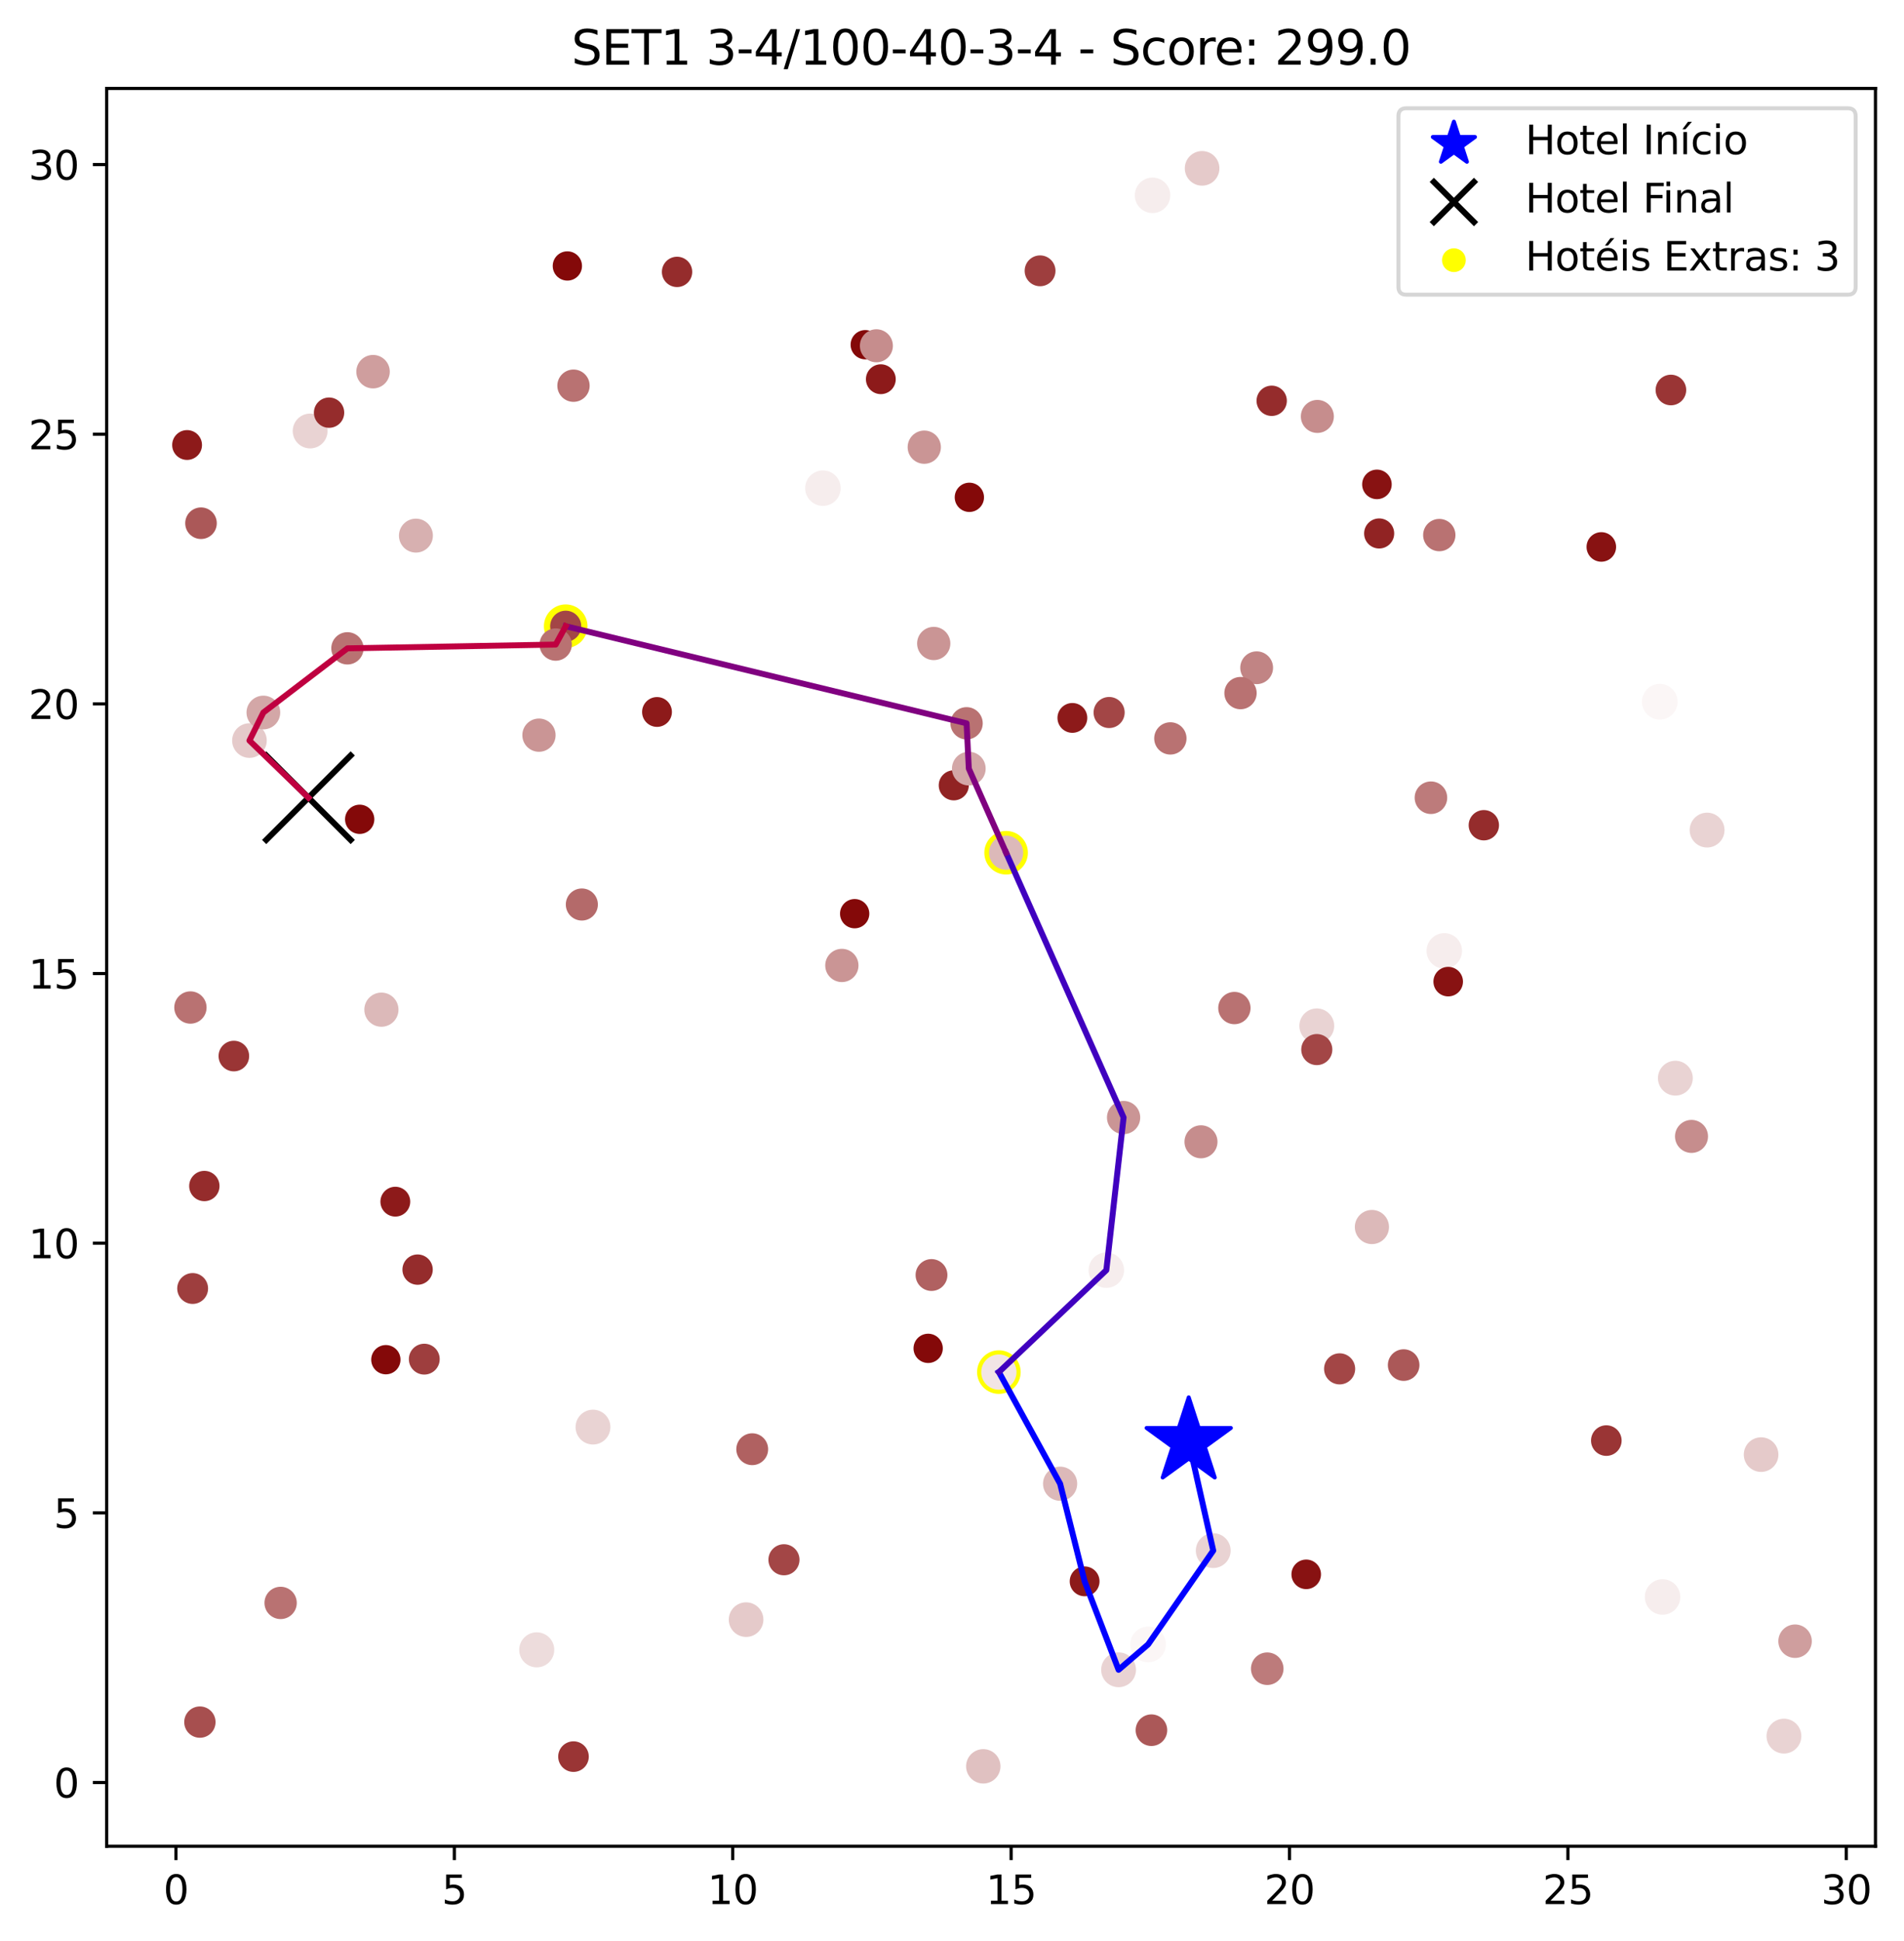 <?xml version="1.0" encoding="utf-8" standalone="no"?>
<!DOCTYPE svg PUBLIC "-//W3C//DTD SVG 1.1//EN"
  "http://www.w3.org/Graphics/SVG/1.1/DTD/svg11.dtd">
<svg xmlns:xlink="http://www.w3.org/1999/xlink" width="480.525pt" height="489.716pt" viewBox="0 0 480.525 489.716" xmlns="http://www.w3.org/2000/svg" version="1.1">
 <defs>
  <style type="text/css">*{stroke-linejoin: round; stroke-linecap: butt}</style>
 </defs>
 <g id="figure_1">
  <g id="patch_1">
   <path d="M 0 489.716 
L 480.525 489.716 
L 480.525 0 
L 0 0 
z
" style="fill: #ffffff"/>
  </g>
  <g id="axes_1">
   <g id="patch_2">
    <path d="M 26.925 465.838 
L 473.325 465.838 
L 473.325 22.318 
L 26.925 22.318 
z
" style="fill: #ffffff"/>
   </g>
   <g id="PathCollection_1">
    <defs>
     <path id="mcd4812acf1" d="M 0 -11.18 
L -2.51 -3.455 
L -10.633 -3.455 
L -4.061 1.32 
L -6.572 9.045 
L -0 4.271 
L 6.572 9.045 
L 4.061 1.32 
L 10.633 -3.455 
L 2.51 -3.455 
z
" style="stroke: #0000ff"/>
    </defs>
    <g clip-path="url(#p79fc3058fb)">
     <use xlink:href="#mcd4812acf1" x="300.009" y="363.759" style="fill: #0000ff; stroke: #0000ff"/>
    </g>
   </g>
   <g id="PathCollection_2">
    <defs>
     <path id="m769dcef0f9" d="M -11.18 11.18 
L 11.18 -11.18 
M -11.18 -11.18 
L 11.18 11.18 
" style="stroke: #000000; stroke-width: 1.5"/>
    </defs>
    <g clip-path="url(#p79fc3058fb)">
     <use xlink:href="#m769dcef0f9" x="77.849" y="201.281" style="stroke: #000000; stroke-width: 1.5"/>
    </g>
   </g>
   <g id="PathCollection_3">
    <defs>
     <path id="m294a683d51" d="M 0 5 
C 1.326 5 2.598 4.473 3.536 3.536 
C 4.473 2.598 5 1.326 5 0 
C 5 -1.326 4.473 -2.598 3.536 -3.536 
C 2.598 -4.473 1.326 -5 0 -5 
C -1.326 -5 -2.598 -4.473 -3.536 -3.536 
C -4.473 -2.598 -5 -1.326 -5 0 
C -5 1.326 -4.473 2.598 -3.536 3.536 
C -2.598 4.473 -1.326 5 0 5 
z
" style="stroke: #ffff00"/>
    </defs>
    <g clip-path="url(#p79fc3058fb)">
     <use xlink:href="#m294a683d51" x="252.092" y="346.205" style="fill: #ffff00; stroke: #ffff00"/>
    </g>
   </g>
   <g id="PathCollection_4">
    <g clip-path="url(#p79fc3058fb)">
     <use xlink:href="#m294a683d51" x="253.919" y="215.161" style="fill: #ffff00; stroke: #ffff00"/>
    </g>
   </g>
   <g id="PathCollection_5">
    <g clip-path="url(#p79fc3058fb)">
     <use xlink:href="#m294a683d51" x="142.769" y="158.009" style="fill: #ffff00; stroke: #ffff00"/>
    </g>
   </g>
   <g id="PathCollection_6">
    <defs>
     <path id="m086a148398" d="M 0 3.392 
C 0.9 3.392 1.763 3.035 2.399 2.399 
C 3.035 1.763 3.392 0.9 3.392 0 
C 3.392 -0.9 3.035 -1.763 2.399 -2.399 
C 1.763 -3.035 0.9 -3.392 0 -3.392 
C -0.9 -3.392 -1.763 -3.035 -2.399 -2.399 
C -3.035 -1.763 -3.392 -0.9 -3.392 0 
C -3.392 0.9 -3.035 1.763 -2.399 2.399 
C -1.763 3.035 -0.9 3.392 0 3.392 
z
" style="stroke: #9e3e3e"/>
    </defs>
    <g clip-path="url(#p79fc3058fb)">
     <use xlink:href="#m086a148398" x="262.491" y="68.333" style="fill: #9e3e3e; stroke: #9e3e3e"/>
    </g>
   </g>
   <g id="PathCollection_7">
    <defs>
     <path id="m03a53cb4fd" d="M 0 3.328 
C 0.883 3.328 1.729 2.978 2.353 2.353 
C 2.978 1.729 3.328 0.883 3.328 0 
C 3.328 -0.883 2.978 -1.729 2.353 -2.353 
C 1.729 -2.978 0.883 -3.328 0 -3.328 
C -0.883 -3.328 -1.729 -2.978 -2.353 -2.353 
C -2.978 -1.729 -3.328 -0.883 -3.328 0 
C -3.328 0.883 -2.978 1.729 -2.353 2.353 
C -1.729 2.978 -0.883 3.328 0 3.328 
z
" style="stroke: #952c2c"/>
    </defs>
    <g clip-path="url(#p79fc3058fb)">
     <use xlink:href="#m03a53cb4fd" x="170.872" y="68.605" style="fill: #952c2c; stroke: #952c2c"/>
    </g>
   </g>
   <g id="PathCollection_8">
    <defs>
     <path id="m13ab2656eb" d="M 0 3.895 
C 1.033 3.895 2.024 3.485 2.754 2.754 
C 3.485 2.024 3.895 1.033 3.895 0 
C 3.895 -1.033 3.485 -2.024 2.754 -2.754 
C 2.024 -3.485 1.033 -3.895 0 -3.895 
C -1.033 -3.895 -2.024 -3.485 -2.754 -2.754 
C -3.485 -2.024 -3.895 -1.033 -3.895 0 
C -3.895 1.033 -3.485 2.024 -2.754 2.754 
C -2.024 3.485 -1.033 3.895 0 3.895 
z
" style="stroke: #e9d3d3"/>
    </defs>
    <g clip-path="url(#p79fc3058fb)">
     <use xlink:href="#m13ab2656eb" x="282.304" y="421.32" style="fill: #e9d3d3; stroke: #e9d3d3"/>
    </g>
   </g>
   <g id="PathCollection_9">
    <defs>
     <path id="m6338973c9b" d="M 0 3.263 
C 0.865 3.263 1.695 2.919 2.307 2.307 
C 2.919 1.695 3.263 0.865 3.263 0 
C 3.263 -0.865 2.919 -1.695 2.307 -2.307 
C 1.695 -2.919 0.865 -3.263 0 -3.263 
C -0.865 -3.263 -1.695 -2.919 -2.307 -2.307 
C -2.919 -1.695 -3.263 -0.865 -3.263 0 
C -3.263 0.865 -2.919 1.695 -2.307 2.307 
C -1.695 2.919 -0.865 3.263 0 3.263 
z
" style="stroke: #8d1a1a"/>
    </defs>
    <g clip-path="url(#p79fc3058fb)">
     <use xlink:href="#m6338973c9b" x="165.814" y="179.645" style="fill: #8d1a1a; stroke: #8d1a1a"/>
    </g>
   </g>
   <g id="PathCollection_10">
    <defs>
     <path id="m61ded336f4" d="M 0 3.867 
C 1.026 3.867 2.009 3.46 2.735 2.735 
C 3.46 2.009 3.867 1.026 3.867 0 
C 3.867 -1.026 3.46 -2.009 2.735 -2.735 
C 2.009 -3.46 1.026 -3.867 0 -3.867 
C -1.026 -3.867 -2.009 -3.46 -2.735 -2.735 
C -3.46 -2.009 -3.867 -1.026 -3.867 0 
C -3.867 1.026 -3.46 2.009 -2.735 2.735 
C -2.009 3.46 -1.026 3.867 0 3.867 
z
" style="stroke: #e5caca"/>
    </defs>
    <g clip-path="url(#p79fc3058fb)">
     <use xlink:href="#m61ded336f4" x="303.382" y="42.478" style="fill: #e5caca; stroke: #e5caca"/>
    </g>
   </g>
   <g id="PathCollection_11">
    <g clip-path="url(#p79fc3058fb)">
     <use xlink:href="#m6338973c9b" x="99.77" y="303.204" style="fill: #8d1a1a; stroke: #8d1a1a"/>
    </g>
   </g>
   <g id="PathCollection_12">
    <defs>
     <path id="m92b1aa6eb4" d="M 0 3.95 
C 1.048 3.95 2.052 3.534 2.793 2.793 
C 3.534 2.052 3.95 1.048 3.95 0 
C 3.95 -1.048 3.534 -2.052 2.793 -2.793 
C 2.052 -3.534 1.048 -3.95 0 -3.95 
C -1.048 -3.95 -2.052 -3.534 -2.793 -2.793 
C -3.534 -2.052 -3.95 -1.048 -3.95 0 
C -3.95 1.048 -3.534 2.052 -2.793 2.793 
C -2.052 3.534 -1.048 3.95 0 3.95 
z
" style="stroke: #f2e5e5"/>
    </defs>
    <g clip-path="url(#p79fc3058fb)">
     <use xlink:href="#m92b1aa6eb4" x="252.092" y="346.205" style="fill: #f2e5e5; stroke: #f2e5e5"/>
    </g>
   </g>
   <g id="PathCollection_13">
    <g clip-path="url(#p79fc3058fb)">
     <use xlink:href="#m13ab2656eb" x="78.271" y="108.748" style="fill: #e9d3d3; stroke: #e9d3d3"/>
    </g>
   </g>
   <g id="PathCollection_14">
    <defs>
     <path id="m592d9e81b2" d="M 0 3.667 
C 0.973 3.667 1.905 3.281 2.593 2.593 
C 3.281 1.905 3.667 0.973 3.667 0 
C 3.667 -0.973 3.281 -1.905 2.593 -2.593 
C 1.905 -3.281 0.973 -3.667 0 -3.667 
C -0.973 -3.667 -1.905 -3.281 -2.593 -2.593 
C -3.281 -1.905 -3.667 -0.973 -3.667 0 
C -3.667 0.973 -3.281 1.905 -2.593 2.593 
C -1.905 3.281 -0.973 3.667 0 3.667 
z
" style="stroke: #c68d8d"/>
    </defs>
    <g clip-path="url(#p79fc3058fb)">
     <use xlink:href="#m592d9e81b2" x="303.101" y="288.099" style="fill: #c68d8d; stroke: #c68d8d"/>
    </g>
   </g>
   <g id="PathCollection_15">
    <defs>
     <path id="m36d93b5c4c" d="M 0 3.811 
C 1.011 3.811 1.98 3.41 2.695 2.695 
C 3.41 1.98 3.811 1.011 3.811 0 
C 3.811 -1.011 3.41 -1.98 2.695 -2.695 
C 1.98 -3.41 1.011 -3.811 0 -3.811 
C -1.011 -3.811 -1.98 -3.41 -2.695 -2.695 
C -3.41 -1.98 -3.811 -1.011 -3.811 0 
C -3.811 1.011 -3.41 1.98 -2.695 2.695 
C -1.98 3.41 -1.011 3.811 0 3.811 
z
" style="stroke: #dcb9b9"/>
    </defs>
    <g clip-path="url(#p79fc3058fb)">
     <use xlink:href="#m36d93b5c4c" x="253.919" y="215.161" style="fill: #dcb9b9; stroke: #dcb9b9"/>
    </g>
   </g>
   <g id="PathCollection_16">
    <defs>
     <path id="m00a147fdd2" d="M 0 3.361 
C 0.891 3.361 1.746 3.006 2.376 2.376 
C 3.006 1.746 3.361 0.891 3.361 0 
C 3.361 -0.891 3.006 -1.746 2.376 -2.376 
C 1.746 -3.006 0.891 -3.361 0 -3.361 
C -0.891 -3.361 -1.746 -3.006 -2.376 -2.376 
C -3.006 -1.746 -3.361 -0.891 -3.361 0 
C -3.361 0.891 -3.006 1.746 -2.376 2.376 
C -1.746 3.006 -0.891 3.361 0 3.361 
z
" style="stroke: #9a3535"/>
    </defs>
    <g clip-path="url(#p79fc3058fb)">
     <use xlink:href="#m00a147fdd2" x="144.736" y="443.229" style="fill: #9a3535; stroke: #9a3535"/>
    </g>
   </g>
   <g id="PathCollection_17">
    <defs>
     <path id="m34cc355247" d="M 0 3.696 
C 0.98 3.696 1.921 3.307 2.614 2.614 
C 3.307 1.921 3.696 0.98 3.696 0 
C 3.696 -0.98 3.307 -1.921 2.614 -2.614 
C 1.921 -3.307 0.98 -3.696 0 -3.696 
C -0.98 -3.696 -1.921 -3.307 -2.614 -2.614 
C -3.307 -1.921 -3.696 -0.98 -3.696 0 
C -3.696 0.98 -3.307 1.921 -2.614 2.614 
C -1.921 3.307 -0.98 3.696 0 3.696 
z
" style="stroke: #ca9595"/>
    </defs>
    <g clip-path="url(#p79fc3058fb)">
     <use xlink:href="#m34cc355247" x="233.263" y="112.831" style="fill: #ca9595; stroke: #ca9595"/>
    </g>
   </g>
   <g id="PathCollection_18">
    <defs>
     <path id="m24bd1caa69" d="M 0 3.977 
C 1.055 3.977 2.067 3.558 2.812 2.812 
C 3.558 2.067 3.977 1.055 3.977 0 
C 3.977 -1.055 3.558 -2.067 2.812 -2.812 
C 2.067 -3.558 1.055 -3.977 0 -3.977 
C -1.055 -3.977 -2.067 -3.558 -2.812 -2.812 
C -3.558 -2.067 -3.977 -1.055 -3.977 0 
C -3.977 1.055 -3.558 2.067 -2.812 2.812 
C -2.067 3.558 -1.055 3.977 0 3.977 
z
" style="stroke: #f6eded"/>
    </defs>
    <g clip-path="url(#p79fc3058fb)">
     <use xlink:href="#m24bd1caa69" x="290.875" y="49.282" style="fill: #f6eded; stroke: #f6eded"/>
    </g>
   </g>
   <g id="PathCollection_19">
    <g clip-path="url(#p79fc3058fb)">
     <use xlink:href="#m24bd1caa69" x="279.212" y="320.486" style="fill: #f6eded; stroke: #f6eded"/>
    </g>
   </g>
   <g id="PathCollection_20">
    <defs>
     <path id="mbc33dd14c0" d="M 0 3.196 
C 0.848 3.196 1.661 2.859 2.26 2.26 
C 2.859 1.661 3.196 0.848 3.196 0 
C 3.196 -0.848 2.859 -1.661 2.26 -2.26 
C 1.661 -2.859 0.848 -3.196 0 -3.196 
C -0.848 -3.196 -1.661 -2.859 -2.26 -2.26 
C -2.859 -1.661 -3.196 -0.848 -3.196 0 
C -3.196 0.848 -2.859 1.661 -2.26 2.26 
C -1.661 2.859 -0.848 3.196 0 3.196 
z
" style="stroke: #840909"/>
    </defs>
    <g clip-path="url(#p79fc3058fb)">
     <use xlink:href="#mbc33dd14c0" x="218.368" y="86.976" style="fill: #840909; stroke: #840909"/>
    </g>
   </g>
   <g id="PathCollection_21">
    <g clip-path="url(#p79fc3058fb)">
     <use xlink:href="#m00a147fdd2" x="405.398" y="363.487" style="fill: #9a3535; stroke: #9a3535"/>
    </g>
   </g>
   <g id="PathCollection_22">
    <g clip-path="url(#p79fc3058fb)">
     <use xlink:href="#m24bd1caa69" x="207.688" y="123.173" style="fill: #f6eded; stroke: #f6eded"/>
    </g>
   </g>
   <g id="PathCollection_23">
    <g clip-path="url(#p79fc3058fb)">
     <use xlink:href="#m61ded336f4" x="188.297" y="408.665" style="fill: #e5caca; stroke: #e5caca"/>
    </g>
   </g>
   <g id="PathCollection_24">
    <defs>
     <path id="mf62535b98a" d="M 0 3.725 
C 0.988 3.725 1.936 3.333 2.634 2.634 
C 3.333 1.936 3.725 0.988 3.725 0 
C 3.725 -0.988 3.333 -1.936 2.634 -2.634 
C 1.936 -3.333 0.988 -3.725 0 -3.725 
C -0.988 -3.725 -1.936 -3.333 -2.634 -2.634 
C -3.333 -1.936 -3.725 -0.988 -3.725 0 
C -3.725 0.988 -3.333 1.936 -2.634 2.634 
C -1.936 3.333 -0.988 3.725 0 3.725 
z
" style="stroke: #cf9e9e"/>
    </defs>
    <g clip-path="url(#p79fc3058fb)">
     <use xlink:href="#mf62535b98a" x="94.149" y="93.78" style="fill: #cf9e9e; stroke: #cf9e9e"/>
    </g>
   </g>
   <g id="PathCollection_25">
    <defs>
     <path id="m3ddada4112" d="M 0 3.578 
C 0.949 3.578 1.859 3.201 2.53 2.53 
C 3.201 1.859 3.578 0.949 3.578 0 
C 3.578 -0.949 3.201 -1.859 2.53 -2.53 
C 1.859 -3.201 0.949 -3.578 0 -3.578 
C -0.949 -3.578 -1.859 -3.201 -2.53 -2.53 
C -3.201 -1.859 -3.578 -0.949 -3.578 0 
C -3.578 0.949 -3.201 1.859 -2.53 2.53 
C -1.859 3.201 -0.949 3.578 0 3.578 
z
" style="stroke: #b97272"/>
    </defs>
    <g clip-path="url(#p79fc3058fb)">
     <use xlink:href="#m3ddada4112" x="295.372" y="186.313" style="fill: #b97272; stroke: #b97272"/>
    </g>
   </g>
   <g id="PathCollection_26">
    <g clip-path="url(#p79fc3058fb)">
     <use xlink:href="#mbc33dd14c0" x="97.381" y="343.075" style="fill: #840909; stroke: #840909"/>
    </g>
   </g>
   <g id="PathCollection_27">
    <g clip-path="url(#p79fc3058fb)">
     <use xlink:href="#m3ddada4112" x="243.942" y="182.503" style="fill: #b97272; stroke: #b97272"/>
    </g>
   </g>
   <g id="PathCollection_28">
    <g clip-path="url(#p79fc3058fb)">
     <use xlink:href="#m36d93b5c4c" x="267.549" y="374.373" style="fill: #dcb9b9; stroke: #dcb9b9"/>
    </g>
   </g>
   <g id="PathCollection_29">
    <g clip-path="url(#p79fc3058fb)">
     <use xlink:href="#m61ded336f4" x="62.954" y="186.857" style="fill: #e5caca; stroke: #e5caca"/>
    </g>
   </g>
   <g id="PathCollection_30">
    <g clip-path="url(#p79fc3058fb)">
     <use xlink:href="#m592d9e81b2" x="332.469" y="105.074" style="fill: #c68d8d; stroke: #c68d8d"/>
    </g>
   </g>
   <g id="PathCollection_31">
    <defs>
     <path id="mdf3d89221c" d="M 0 3.424 
C 0.908 3.424 1.779 3.063 2.421 2.421 
C 3.063 1.779 3.424 0.908 3.424 0 
C 3.424 -0.908 3.063 -1.779 2.421 -2.421 
C 1.779 -3.063 0.908 -3.424 0 -3.424 
C -0.908 -3.424 -1.779 -3.063 -2.421 -2.421 
C -3.063 -1.779 -3.424 -0.908 -3.424 0 
C -3.424 0.908 -3.063 1.779 -2.421 2.421 
C -1.779 3.063 -0.908 3.424 0 3.424 
z
" style="stroke: #a34646"/>
    </defs>
    <g clip-path="url(#p79fc3058fb)">
     <use xlink:href="#mdf3d89221c" x="279.915" y="179.781" style="fill: #a34646; stroke: #a34646"/>
    </g>
   </g>
   <g id="PathCollection_32">
    <g clip-path="url(#p79fc3058fb)">
     <use xlink:href="#m13ab2656eb" x="430.832" y="209.446" style="fill: #e9d3d3; stroke: #e9d3d3"/>
    </g>
   </g>
   <g id="PathCollection_33">
    <defs>
     <path id="mea11b1d6bc" d="M 0 3.638 
C 0.965 3.638 1.89 3.254 2.572 2.572 
C 3.254 1.89 3.638 0.965 3.638 0 
C 3.638 -0.965 3.254 -1.89 2.572 -2.572 
C 1.89 -3.254 0.965 -3.638 0 -3.638 
C -0.965 -3.638 -1.89 -3.254 -2.572 -2.572 
C -3.254 -1.89 -3.638 -0.965 -3.638 0 
C -3.638 0.965 -3.254 1.89 -2.572 2.572 
C -1.89 3.254 -0.965 3.638 0 3.638 
z
" style="stroke: #c18484"/>
    </defs>
    <g clip-path="url(#p79fc3058fb)">
     <use xlink:href="#mea11b1d6bc" x="317.152" y="168.487" style="fill: #c18484; stroke: #c18484"/>
    </g>
   </g>
   <g id="PathCollection_34">
    <g clip-path="url(#p79fc3058fb)">
     <use xlink:href="#m13ab2656eb" x="332.328" y="258.843" style="fill: #e9d3d3; stroke: #e9d3d3"/>
    </g>
   </g>
   <g id="PathCollection_35">
    <g clip-path="url(#p79fc3058fb)">
     <use xlink:href="#mdf3d89221c" x="338.09" y="345.388" style="fill: #a34646; stroke: #a34646"/>
    </g>
   </g>
   <g id="PathCollection_36">
    <g clip-path="url(#p79fc3058fb)">
     <use xlink:href="#m03a53cb4fd" x="83.048" y="104.122" style="fill: #952c2c; stroke: #952c2c"/>
    </g>
   </g>
   <g id="PathCollection_37">
    <g clip-path="url(#p79fc3058fb)">
     <use xlink:href="#m6338973c9b" x="270.641" y="181.142" style="fill: #8d1a1a; stroke: #8d1a1a"/>
    </g>
   </g>
   <g id="PathCollection_38">
    <defs>
     <path id="m07d8162416" d="M 0 3.455 
C 0.916 3.455 1.795 3.091 2.443 2.443 
C 3.091 1.795 3.455 0.916 3.455 0 
C 3.455 -0.916 3.091 -1.795 2.443 -2.443 
C 1.795 -3.091 0.916 -3.455 0 -3.455 
C -0.916 -3.455 -1.795 -3.091 -2.443 -2.443 
C -3.091 -1.795 -3.455 -0.916 -3.455 0 
C -3.455 0.916 -3.091 1.795 -2.443 2.443 
C -1.795 3.091 -0.916 3.455 0 3.455 
z
" style="stroke: #a74f4f"/>
    </defs>
    <g clip-path="url(#p79fc3058fb)">
     <use xlink:href="#m07d8162416" x="50.448" y="434.52" style="fill: #a74f4f; stroke: #a74f4f"/>
    </g>
   </g>
   <g id="PathCollection_39">
    <defs>
     <path id="m561f18c020" d="M 0 3.517 
C 0.933 3.517 1.827 3.147 2.487 2.487 
C 3.147 1.827 3.517 0.933 3.517 0 
C 3.517 -0.933 3.147 -1.827 2.487 -2.487 
C 1.827 -3.147 0.933 -3.517 0 -3.517 
C -0.933 -3.517 -1.827 -3.147 -2.487 -2.487 
C -3.147 -1.827 -3.517 -0.933 -3.517 0 
C -3.517 0.933 -3.147 1.827 -2.487 2.487 
C -1.827 3.147 -0.933 3.517 0 3.517 
z
" style="stroke: #b06161"/>
    </defs>
    <g clip-path="url(#p79fc3058fb)">
     <use xlink:href="#m561f18c020" x="235.089" y="321.711" style="fill: #b06161; stroke: #b06161"/>
    </g>
   </g>
   <g id="PathCollection_40">
    <g clip-path="url(#p79fc3058fb)">
     <use xlink:href="#m086a148398" x="48.621" y="325.113" style="fill: #9e3e3e; stroke: #9e3e3e"/>
    </g>
   </g>
   <g id="PathCollection_41">
    <defs>
     <path id="m9deb320a22" d="M 0 3.486 
C 0.925 3.486 1.811 3.119 2.465 2.465 
C 3.119 1.811 3.486 0.925 3.486 0 
C 3.486 -0.925 3.119 -1.811 2.465 -2.465 
C 1.811 -3.119 0.925 -3.486 0 -3.486 
C -0.925 -3.486 -1.811 -3.119 -2.465 -2.465 
C -3.119 -1.811 -3.486 -0.925 -3.486 0 
C -3.486 0.925 -3.119 1.811 -2.465 2.465 
C -1.811 3.119 -0.925 3.486 0 3.486 
z
" style="stroke: #ab5858"/>
    </defs>
    <g clip-path="url(#p79fc3058fb)">
     <use xlink:href="#m9deb320a22" x="50.729" y="132.018" style="fill: #ab5858; stroke: #ab5858"/>
    </g>
   </g>
   <g id="PathCollection_42">
    <g clip-path="url(#p79fc3058fb)">
     <use xlink:href="#m3ddada4112" x="363.243" y="135.011" style="fill: #b97272; stroke: #b97272"/>
    </g>
   </g>
   <g id="PathCollection_43">
    <g clip-path="url(#p79fc3058fb)">
     <use xlink:href="#m3ddada4112" x="313.077" y="174.882" style="fill: #b97272; stroke: #b97272"/>
    </g>
   </g>
   <g id="PathCollection_44">
    <g clip-path="url(#p79fc3058fb)">
     <use xlink:href="#mdf3d89221c" x="142.769" y="158.009" style="fill: #a34646; stroke: #a34646"/>
    </g>
   </g>
   <g id="PathCollection_45">
    <g clip-path="url(#p79fc3058fb)">
     <use xlink:href="#m13ab2656eb" x="450.224" y="438.058" style="fill: #e9d3d3; stroke: #e9d3d3"/>
    </g>
   </g>
   <g id="PathCollection_46">
    <defs>
     <path id="m5706c08650" d="M 0 3.608 
C 0.957 3.608 1.875 3.228 2.551 2.551 
C 3.228 1.875 3.608 0.957 3.608 0 
C 3.608 -0.957 3.228 -1.875 2.551 -2.551 
C 1.875 -3.228 0.957 -3.608 0 -3.608 
C -0.957 -3.608 -1.875 -3.228 -2.551 -2.551 
C -3.228 -1.875 -3.608 -0.957 -3.608 0 
C -3.608 0.957 -3.228 1.875 -2.551 2.551 
C -1.875 3.228 -0.957 3.608 0 3.608 
z
" style="stroke: #bd7b7b"/>
    </defs>
    <g clip-path="url(#p79fc3058fb)">
     <use xlink:href="#m5706c08650" x="319.822" y="421.048" style="fill: #bd7b7b; stroke: #bd7b7b"/>
    </g>
   </g>
   <g id="PathCollection_47">
    <g clip-path="url(#p79fc3058fb)">
     <use xlink:href="#m24bd1caa69" x="364.507" y="239.928" style="fill: #f6eded; stroke: #f6eded"/>
    </g>
   </g>
   <g id="PathCollection_48">
    <g clip-path="url(#p79fc3058fb)">
     <use xlink:href="#mbc33dd14c0" x="234.246" y="340.217" style="fill: #840909; stroke: #840909"/>
    </g>
   </g>
   <g id="PathCollection_49">
    <g clip-path="url(#p79fc3058fb)">
     <use xlink:href="#m03a53cb4fd" x="51.572" y="299.258" style="fill: #952c2c; stroke: #952c2c"/>
    </g>
   </g>
   <g id="PathCollection_50">
    <defs>
     <path id="mf6d03d872b" d="M 0 3.783 
C 1.003 3.783 1.966 3.384 2.675 2.675 
C 3.384 1.966 3.783 1.003 3.783 0 
C 3.783 -1.003 3.384 -1.966 2.675 -2.675 
C 1.966 -3.384 1.003 -3.783 0 -3.783 
C -1.003 -3.783 -1.966 -3.384 -2.675 -2.675 
C -3.384 -1.966 -3.783 -1.003 -3.783 0 
C -3.783 1.003 -3.384 1.966 -2.675 2.675 
C -1.966 3.384 -1.003 3.783 0 3.783 
z
" style="stroke: #d7b0b0"/>
    </defs>
    <g clip-path="url(#p79fc3058fb)">
     <use xlink:href="#mf6d03d872b" x="104.969" y="135.147" style="fill: #d7b0b0; stroke: #d7b0b0"/>
    </g>
   </g>
   <g id="PathCollection_51">
    <g clip-path="url(#p79fc3058fb)">
     <use xlink:href="#m03a53cb4fd" x="320.946" y="101.128" style="fill: #952c2c; stroke: #952c2c"/>
    </g>
   </g>
   <g id="PathCollection_52">
    <g clip-path="url(#p79fc3058fb)">
     <use xlink:href="#m6338973c9b" x="273.732" y="399.003" style="fill: #8d1a1a; stroke: #8d1a1a"/>
    </g>
   </g>
   <g id="PathCollection_53">
    <g clip-path="url(#p79fc3058fb)">
     <use xlink:href="#m3ddada4112" x="144.736" y="97.318" style="fill: #b97272; stroke: #b97272"/>
    </g>
   </g>
   <g id="PathCollection_54">
    <g clip-path="url(#p79fc3058fb)">
     <use xlink:href="#m00a147fdd2" x="59.019" y="266.463" style="fill: #9a3535; stroke: #9a3535"/>
    </g>
   </g>
   <g id="PathCollection_55">
    <defs>
     <path id="m995d81808a" d="M 0 4.004 
C 1.062 4.004 2.081 3.582 2.831 2.831 
C 3.582 2.081 4.004 1.062 4.004 0 
C 4.004 -1.062 3.582 -2.081 2.831 -2.831 
C 2.081 -3.582 1.062 -4.004 0 -4.004 
C -1.062 -4.004 -2.081 -3.582 -2.831 -2.831 
C -3.582 -2.081 -4.004 -1.062 -4.004 0 
C -4.004 1.062 -3.582 2.081 -2.831 2.831 
C -2.081 3.582 -1.062 4.004 0 4.004 
z
" style="stroke: #fbf6f6"/>
    </defs>
    <g clip-path="url(#p79fc3058fb)">
     <use xlink:href="#m995d81808a" x="289.751" y="414.924" style="fill: #fbf6f6; stroke: #fbf6f6"/>
    </g>
   </g>
   <g id="PathCollection_56">
    <g clip-path="url(#p79fc3058fb)">
     <use xlink:href="#m03a53cb4fd" x="374.484" y="208.221" style="fill: #952c2c; stroke: #952c2c"/>
    </g>
   </g>
   <g id="PathCollection_57">
    <g clip-path="url(#p79fc3058fb)">
     <use xlink:href="#m34cc355247" x="212.466" y="243.602" style="fill: #ca9595; stroke: #ca9595"/>
    </g>
   </g>
   <g id="PathCollection_58">
    <defs>
     <path id="maa584a5a3b" d="M 0 3.23 
C 0.857 3.23 1.678 2.889 2.284 2.284 
C 2.889 1.678 3.23 0.857 3.23 0 
C 3.23 -0.857 2.889 -1.678 2.284 -2.284 
C 1.678 -2.889 0.857 -3.23 0 -3.23 
C -0.857 -3.23 -1.678 -2.889 -2.284 -2.284 
C -2.889 -1.678 -3.23 -0.857 -3.23 0 
C -3.23 0.857 -2.889 1.678 -2.284 2.284 
C -1.678 2.889 -0.857 3.23 0 3.23 
z
" style="stroke: #881212"/>
    </defs>
    <g clip-path="url(#p79fc3058fb)">
     <use xlink:href="#maa584a5a3b" x="365.491" y="247.684" style="fill: #881212; stroke: #881212"/>
    </g>
   </g>
   <g id="PathCollection_59">
    <g clip-path="url(#p79fc3058fb)">
     <use xlink:href="#m61ded336f4" x="444.462" y="367.025" style="fill: #e5caca; stroke: #e5caca"/>
    </g>
   </g>
   <g id="PathCollection_60">
    <g clip-path="url(#p79fc3058fb)">
     <use xlink:href="#m34cc355247" x="136.024" y="185.496" style="fill: #ca9595; stroke: #ca9595"/>
    </g>
   </g>
   <g id="PathCollection_61">
    <g clip-path="url(#p79fc3058fb)">
     <use xlink:href="#m00a147fdd2" x="421.698" y="98.406" style="fill: #9a3535; stroke: #9a3535"/>
    </g>
   </g>
   <g id="PathCollection_62">
    <g clip-path="url(#p79fc3058fb)">
     <use xlink:href="#m36d93b5c4c" x="346.24" y="309.6" style="fill: #dcb9b9; stroke: #dcb9b9"/>
    </g>
   </g>
   <g id="PathCollection_63">
    <g clip-path="url(#p79fc3058fb)">
     <use xlink:href="#mf62535b98a" x="453.034" y="414.108" style="fill: #cf9e9e; stroke: #cf9e9e"/>
    </g>
   </g>
   <g id="PathCollection_64">
    <g clip-path="url(#p79fc3058fb)">
     <use xlink:href="#m5706c08650" x="361.135" y="201.281" style="fill: #bd7b7b; stroke: #bd7b7b"/>
    </g>
   </g>
   <g id="PathCollection_65">
    <g clip-path="url(#p79fc3058fb)">
     <use xlink:href="#m086a148398" x="107.077" y="342.939" style="fill: #9e3e3e; stroke: #9e3e3e"/>
    </g>
   </g>
   <g id="PathCollection_66">
    <defs>
     <path id="m2513128a89" d="M 0 3.296 
C 0.874 3.296 1.712 2.949 2.33 2.33 
C 2.949 1.712 3.296 0.874 3.296 0 
C 3.296 -0.874 2.949 -1.712 2.33 -2.33 
C 1.712 -2.949 0.874 -3.296 0 -3.296 
C -0.874 -3.296 -1.712 -2.949 -2.33 -2.33 
C -2.949 -1.712 -3.296 -0.874 -3.296 0 
C -3.296 0.874 -2.949 1.712 -2.33 2.33 
C -1.712 2.949 -0.874 3.296 0 3.296 
z
" style="stroke: #912323"/>
    </defs>
    <g clip-path="url(#p79fc3058fb)">
     <use xlink:href="#m2513128a89" x="348.067" y="134.603" style="fill: #912323; stroke: #912323"/>
    </g>
   </g>
   <g id="PathCollection_67">
    <g clip-path="url(#p79fc3058fb)">
     <use xlink:href="#m3ddada4112" x="140.239" y="162.635" style="fill: #b97272; stroke: #b97272"/>
    </g>
   </g>
   <g id="PathCollection_68">
    <defs>
     <path id="m5238e335cf" d="M 0 3.923 
C 1.04 3.923 2.038 3.509 2.774 2.774 
C 3.509 2.038 3.923 1.04 3.923 0 
C 3.923 -1.04 3.509 -2.038 2.774 -2.774 
C 2.038 -3.509 1.04 -3.923 0 -3.923 
C -1.04 -3.923 -2.038 -3.509 -2.774 -2.774 
C -3.509 -2.038 -3.923 -1.04 -3.923 0 
C -3.923 1.04 -3.509 2.038 -2.774 2.774 
C -2.038 3.509 -1.04 3.923 0 3.923 
z
" style="stroke: #eddcdc"/>
    </defs>
    <g clip-path="url(#p79fc3058fb)">
     <use xlink:href="#m5238e335cf" x="135.462" y="416.285" style="fill: #eddcdc; stroke: #eddcdc"/>
    </g>
   </g>
   <g id="PathCollection_69">
    <g clip-path="url(#p79fc3058fb)">
     <use xlink:href="#m24bd1caa69" x="419.591" y="402.95" style="fill: #f6eded; stroke: #f6eded"/>
    </g>
   </g>
   <g id="PathCollection_70">
    <g clip-path="url(#p79fc3058fb)">
     <use xlink:href="#mbc33dd14c0" x="143.19" y="67.108" style="fill: #840909; stroke: #840909"/>
    </g>
   </g>
   <g id="PathCollection_71">
    <g clip-path="url(#p79fc3058fb)">
     <use xlink:href="#maa584a5a3b" x="329.659" y="397.234" style="fill: #881212; stroke: #881212"/>
    </g>
   </g>
   <g id="PathCollection_72">
    <g clip-path="url(#p79fc3058fb)">
     <use xlink:href="#m34cc355247" x="283.568" y="281.976" style="fill: #ca9595; stroke: #ca9595"/>
    </g>
   </g>
   <g id="PathCollection_73">
    <g clip-path="url(#p79fc3058fb)">
     <use xlink:href="#m6338973c9b" x="47.216" y="112.286" style="fill: #8d1a1a; stroke: #8d1a1a"/>
    </g>
   </g>
   <g id="PathCollection_74">
    <g clip-path="url(#p79fc3058fb)">
     <use xlink:href="#m2513128a89" x="240.71" y="198.152" style="fill: #912323; stroke: #912323"/>
    </g>
   </g>
   <g id="PathCollection_75">
    <g clip-path="url(#p79fc3058fb)">
     <use xlink:href="#m3ddada4112" x="70.823" y="404.446" style="fill: #b97272; stroke: #b97272"/>
    </g>
   </g>
   <g id="PathCollection_76">
    <g clip-path="url(#p79fc3058fb)">
     <use xlink:href="#mbc33dd14c0" x="244.645" y="125.486" style="fill: #840909; stroke: #840909"/>
    </g>
   </g>
   <g id="PathCollection_77">
    <g clip-path="url(#p79fc3058fb)">
     <use xlink:href="#m592d9e81b2" x="426.898" y="286.739" style="fill: #c68d8d; stroke: #c68d8d"/>
    </g>
   </g>
   <g id="PathCollection_78">
    <g clip-path="url(#p79fc3058fb)">
     <use xlink:href="#m9deb320a22" x="354.249" y="344.436" style="fill: #ab5858; stroke: #ab5858"/>
    </g>
   </g>
   <g id="PathCollection_79">
    <g clip-path="url(#p79fc3058fb)">
     <use xlink:href="#m3ddada4112" x="87.685" y="163.588" style="fill: #b97272; stroke: #b97272"/>
    </g>
   </g>
   <g id="PathCollection_80">
    <g clip-path="url(#p79fc3058fb)">
     <use xlink:href="#m6338973c9b" x="222.302" y="95.685" style="fill: #8d1a1a; stroke: #8d1a1a"/>
    </g>
   </g>
   <g id="PathCollection_81">
    <g clip-path="url(#p79fc3058fb)">
     <use xlink:href="#m36d93b5c4c" x="96.257" y="254.76" style="fill: #dcb9b9; stroke: #dcb9b9"/>
    </g>
   </g>
   <g id="PathCollection_82">
    <g clip-path="url(#p79fc3058fb)">
     <use xlink:href="#m13ab2656eb" x="422.823" y="272.042" style="fill: #e9d3d3; stroke: #e9d3d3"/>
    </g>
   </g>
   <g id="PathCollection_83">
    <defs>
     <path id="m8c22d3cd0b" d="M 0 3.754 
C 0.996 3.754 1.951 3.359 2.655 2.655 
C 3.359 1.951 3.754 0.996 3.754 0 
C 3.754 -0.996 3.359 -1.951 2.655 -2.655 
C 1.951 -3.359 0.996 -3.754 0 -3.754 
C -0.996 -3.754 -1.951 -3.359 -2.655 -2.655 
C -3.359 -1.951 -3.754 -0.996 -3.754 0 
C -3.754 0.996 -3.359 1.951 -2.655 2.655 
C -1.951 3.359 -0.996 3.754 0 3.754 
z
" style="stroke: #d3a7a7"/>
    </defs>
    <g clip-path="url(#p79fc3058fb)">
     <use xlink:href="#m8c22d3cd0b" x="66.467" y="179.781" style="fill: #d3a7a7; stroke: #d3a7a7"/>
    </g>
   </g>
   <g id="PathCollection_84">
    <g clip-path="url(#p79fc3058fb)">
     <use xlink:href="#m3ddada4112" x="311.532" y="254.352" style="fill: #b97272; stroke: #b97272"/>
    </g>
   </g>
   <g id="PathCollection_85">
    <g clip-path="url(#p79fc3058fb)">
     <use xlink:href="#m8c22d3cd0b" x="244.504" y="193.933" style="fill: #d3a7a7; stroke: #d3a7a7"/>
    </g>
   </g>
   <g id="PathCollection_86">
    <g clip-path="url(#p79fc3058fb)">
     <use xlink:href="#mdf3d89221c" x="332.328" y="264.83" style="fill: #a34646; stroke: #a34646"/>
    </g>
   </g>
   <g id="PathCollection_87">
    <g clip-path="url(#p79fc3058fb)">
     <use xlink:href="#mbc33dd14c0" x="90.777" y="206.725" style="fill: #840909; stroke: #840909"/>
    </g>
   </g>
   <g id="PathCollection_88">
    <defs>
     <path id="mb5926ee267" d="M 0 4.031 
C 1.069 4.031 2.094 3.606 2.85 2.85 
C 3.606 2.094 4.031 1.069 4.031 0 
C 4.031 -1.069 3.606 -2.094 2.85 -2.85 
C 2.094 -3.606 1.069 -4.031 0 -4.031 
C -1.069 -4.031 -2.094 -3.606 -2.85 -2.85 
C -3.606 -2.094 -4.031 -1.069 -4.031 0 
C -4.031 1.069 -3.606 2.094 -2.85 2.85 
C -2.094 3.606 -1.069 4.031 0 4.031 
z
" style="stroke: #ffffff"/>
    </defs>
    <g clip-path="url(#p79fc3058fb)">
     <use xlink:href="#mb5926ee267" x="447.975" y="165.085" style="fill: #ffffff; stroke: #ffffff"/>
    </g>
   </g>
   <g id="PathCollection_89">
    <g clip-path="url(#p79fc3058fb)">
     <use xlink:href="#m13ab2656eb" x="149.654" y="360.085" style="fill: #e9d3d3; stroke: #e9d3d3"/>
    </g>
   </g>
   <g id="PathCollection_90">
    <g clip-path="url(#p79fc3058fb)">
     <use xlink:href="#mbc33dd14c0" x="215.698" y="230.538" style="fill: #840909; stroke: #840909"/>
    </g>
   </g>
   <g id="PathCollection_91">
    <g clip-path="url(#p79fc3058fb)">
     <use xlink:href="#m9deb320a22" x="290.594" y="436.561" style="fill: #ab5858; stroke: #ab5858"/>
    </g>
   </g>
   <g id="PathCollection_92">
    <g clip-path="url(#p79fc3058fb)">
     <use xlink:href="#m561f18c020" x="189.842" y="365.664" style="fill: #b06161; stroke: #b06161"/>
    </g>
   </g>
   <g id="PathCollection_93">
    <g clip-path="url(#p79fc3058fb)">
     <use xlink:href="#m34cc355247" x="235.652" y="162.363" style="fill: #ca9595; stroke: #ca9595"/>
    </g>
   </g>
   <g id="PathCollection_94">
    <g clip-path="url(#p79fc3058fb)">
     <use xlink:href="#m3ddada4112" x="48.059" y="254.216" style="fill: #b97272; stroke: #b97272"/>
    </g>
   </g>
   <g id="PathCollection_95">
    <g clip-path="url(#p79fc3058fb)">
     <use xlink:href="#m592d9e81b2" x="221.178" y="87.248" style="fill: #c68d8d; stroke: #c68d8d"/>
    </g>
   </g>
   <g id="PathCollection_96">
    <g clip-path="url(#p79fc3058fb)">
     <use xlink:href="#maa584a5a3b" x="347.505" y="122.22" style="fill: #881212; stroke: #881212"/>
    </g>
   </g>
   <g id="PathCollection_97">
    <defs>
     <path id="mf9bc131756" d="M 0 3.839 
C 1.018 3.839 1.995 3.435 2.715 2.715 
C 3.435 1.995 3.839 1.018 3.839 0 
C 3.839 -1.018 3.435 -1.995 2.715 -2.715 
C 1.995 -3.435 1.018 -3.839 0 -3.839 
C -1.018 -3.839 -1.995 -3.435 -2.715 -2.715 
C -3.435 -1.995 -3.839 -1.018 -3.839 0 
C -3.839 1.018 -3.435 1.995 -2.715 2.715 
C -1.995 3.435 -1.018 3.839 0 3.839 
z
" style="stroke: #e0c1c1"/>
    </defs>
    <g clip-path="url(#p79fc3058fb)">
     <use xlink:href="#mf9bc131756" x="248.158" y="445.678" style="fill: #e0c1c1; stroke: #e0c1c1"/>
    </g>
   </g>
   <g id="PathCollection_98">
    <g clip-path="url(#p79fc3058fb)">
     <use xlink:href="#maa584a5a3b" x="404.134" y="138.005" style="fill: #881212; stroke: #881212"/>
    </g>
   </g>
   <g id="PathCollection_99">
    <g clip-path="url(#p79fc3058fb)">
     <use xlink:href="#mdf3d89221c" x="197.852" y="393.56" style="fill: #a34646; stroke: #a34646"/>
    </g>
   </g>
   <g id="PathCollection_100">
    <g clip-path="url(#p79fc3058fb)">
     <use xlink:href="#m995d81808a" x="418.888" y="177.06" style="fill: #fbf6f6; stroke: #fbf6f6"/>
    </g>
   </g>
   <g id="PathCollection_101">
    <g clip-path="url(#p79fc3058fb)">
     <use xlink:href="#m13ab2656eb" x="306.192" y="391.247" style="fill: #e9d3d3; stroke: #e9d3d3"/>
    </g>
   </g>
   <g id="PathCollection_102">
    <defs>
     <path id="m8781224f68" d="M 0 3.548 
C 0.941 3.548 1.843 3.174 2.509 2.509 
C 3.174 1.843 3.548 0.941 3.548 0 
C 3.548 -0.941 3.174 -1.843 2.509 -2.509 
C 1.843 -3.174 0.941 -3.548 0 -3.548 
C -0.941 -3.548 -1.843 -3.174 -2.509 -2.509 
C -3.174 -1.843 -3.548 -0.941 -3.548 0 
C -3.548 0.941 -3.174 1.843 -2.509 2.509 
C -1.843 3.174 -0.941 3.548 0 3.548 
z
" style="stroke: #b46a6a"/>
    </defs>
    <g clip-path="url(#p79fc3058fb)">
     <use xlink:href="#m8781224f68" x="146.844" y="228.225" style="fill: #b46a6a; stroke: #b46a6a"/>
    </g>
   </g>
   <g id="PathCollection_103">
    <g clip-path="url(#p79fc3058fb)">
     <use xlink:href="#m03a53cb4fd" x="105.391" y="320.35" style="fill: #952c2c; stroke: #952c2c"/>
    </g>
   </g>
   <g id="PathCollection_104"/>
   <g id="matplotlib.axis_1">
    <g id="xtick_1">
     <g id="line2d_1">
      <defs>
       <path id="mf15c6a942c" d="M 0 0 
L 0 3.5 
" style="stroke: #000000; stroke-width: 0.8"/>
      </defs>
      <g>
       <use xlink:href="#mf15c6a942c" x="44.406" y="465.838" style="stroke: #000000; stroke-width: 0.8"/>
      </g>
     </g>
     <g id="text_1">
      <!-- 0 -->
      <g transform="translate(41.224 480.437) scale(0.1 -0.1)">
       <defs>
        <path id="DejaVuSans-30" d="M 2034 4250 
Q 1547 4250 1301 3770 
Q 1056 3291 1056 2328 
Q 1056 1369 1301 889 
Q 1547 409 2034 409 
Q 2525 409 2770 889 
Q 3016 1369 3016 2328 
Q 3016 3291 2770 3770 
Q 2525 4250 2034 4250 
z
M 2034 4750 
Q 2819 4750 3233 4129 
Q 3647 3509 3647 2328 
Q 3647 1150 3233 529 
Q 2819 -91 2034 -91 
Q 1250 -91 836 529 
Q 422 1150 422 2328 
Q 422 3509 836 4129 
Q 1250 4750 2034 4750 
z
" transform="scale(0.016)"/>
       </defs>
       <use xlink:href="#DejaVuSans-30"/>
      </g>
     </g>
    </g>
    <g id="xtick_2">
     <g id="line2d_2">
      <g>
       <use xlink:href="#mf15c6a942c" x="114.665" y="465.838" style="stroke: #000000; stroke-width: 0.8"/>
      </g>
     </g>
     <g id="text_2">
      <!-- 5 -->
      <g transform="translate(111.484 480.437) scale(0.1 -0.1)">
       <defs>
        <path id="DejaVuSans-35" d="M 691 4666 
L 3169 4666 
L 3169 4134 
L 1269 4134 
L 1269 2991 
Q 1406 3038 1543 3061 
Q 1681 3084 1819 3084 
Q 2600 3084 3056 2656 
Q 3513 2228 3513 1497 
Q 3513 744 3044 326 
Q 2575 -91 1722 -91 
Q 1428 -91 1123 -41 
Q 819 9 494 109 
L 494 744 
Q 775 591 1075 516 
Q 1375 441 1709 441 
Q 2250 441 2565 725 
Q 2881 1009 2881 1497 
Q 2881 1984 2565 2268 
Q 2250 2553 1709 2553 
Q 1456 2553 1204 2497 
Q 953 2441 691 2322 
L 691 4666 
z
" transform="scale(0.016)"/>
       </defs>
       <use xlink:href="#DejaVuSans-35"/>
      </g>
     </g>
    </g>
    <g id="xtick_3">
     <g id="line2d_3">
      <g>
       <use xlink:href="#mf15c6a942c" x="184.924" y="465.838" style="stroke: #000000; stroke-width: 0.8"/>
      </g>
     </g>
     <g id="text_3">
      <!-- 10 -->
      <g transform="translate(178.562 480.437) scale(0.1 -0.1)">
       <defs>
        <path id="DejaVuSans-31" d="M 794 531 
L 1825 531 
L 1825 4091 
L 703 3866 
L 703 4441 
L 1819 4666 
L 2450 4666 
L 2450 531 
L 3481 531 
L 3481 0 
L 794 0 
L 794 531 
z
" transform="scale(0.016)"/>
       </defs>
       <use xlink:href="#DejaVuSans-31"/>
       <use xlink:href="#DejaVuSans-30" x="63.623"/>
      </g>
     </g>
    </g>
    <g id="xtick_4">
     <g id="line2d_4">
      <g>
       <use xlink:href="#mf15c6a942c" x="255.184" y="465.838" style="stroke: #000000; stroke-width: 0.8"/>
      </g>
     </g>
     <g id="text_4">
      <!-- 15 -->
      <g transform="translate(248.821 480.437) scale(0.1 -0.1)">
       <use xlink:href="#DejaVuSans-31"/>
       <use xlink:href="#DejaVuSans-35" x="63.623"/>
      </g>
     </g>
    </g>
    <g id="xtick_5">
     <g id="line2d_5">
      <g>
       <use xlink:href="#mf15c6a942c" x="325.443" y="465.838" style="stroke: #000000; stroke-width: 0.8"/>
      </g>
     </g>
     <g id="text_5">
      <!-- 20 -->
      <g transform="translate(319.081 480.437) scale(0.1 -0.1)">
       <defs>
        <path id="DejaVuSans-32" d="M 1228 531 
L 3431 531 
L 3431 0 
L 469 0 
L 469 531 
Q 828 903 1448 1529 
Q 2069 2156 2228 2338 
Q 2531 2678 2651 2914 
Q 2772 3150 2772 3378 
Q 2772 3750 2511 3984 
Q 2250 4219 1831 4219 
Q 1534 4219 1204 4116 
Q 875 4013 500 3803 
L 500 4441 
Q 881 4594 1212 4672 
Q 1544 4750 1819 4750 
Q 2544 4750 2975 4387 
Q 3406 4025 3406 3419 
Q 3406 3131 3298 2873 
Q 3191 2616 2906 2266 
Q 2828 2175 2409 1742 
Q 1991 1309 1228 531 
z
" transform="scale(0.016)"/>
       </defs>
       <use xlink:href="#DejaVuSans-32"/>
       <use xlink:href="#DejaVuSans-30" x="63.623"/>
      </g>
     </g>
    </g>
    <g id="xtick_6">
     <g id="line2d_6">
      <g>
       <use xlink:href="#mf15c6a942c" x="395.702" y="465.838" style="stroke: #000000; stroke-width: 0.8"/>
      </g>
     </g>
     <g id="text_6">
      <!-- 25 -->
      <g transform="translate(389.34 480.437) scale(0.1 -0.1)">
       <use xlink:href="#DejaVuSans-32"/>
       <use xlink:href="#DejaVuSans-35" x="63.623"/>
      </g>
     </g>
    </g>
    <g id="xtick_7">
     <g id="line2d_7">
      <g>
       <use xlink:href="#mf15c6a942c" x="465.962" y="465.838" style="stroke: #000000; stroke-width: 0.8"/>
      </g>
     </g>
     <g id="text_7">
      <!-- 30 -->
      <g transform="translate(459.599 480.437) scale(0.1 -0.1)">
       <defs>
        <path id="DejaVuSans-33" d="M 2597 2516 
Q 3050 2419 3304 2112 
Q 3559 1806 3559 1356 
Q 3559 666 3084 287 
Q 2609 -91 1734 -91 
Q 1441 -91 1130 -33 
Q 819 25 488 141 
L 488 750 
Q 750 597 1062 519 
Q 1375 441 1716 441 
Q 2309 441 2620 675 
Q 2931 909 2931 1356 
Q 2931 1769 2642 2001 
Q 2353 2234 1838 2234 
L 1294 2234 
L 1294 2753 
L 1863 2753 
Q 2328 2753 2575 2939 
Q 2822 3125 2822 3475 
Q 2822 3834 2567 4026 
Q 2313 4219 1838 4219 
Q 1578 4219 1281 4162 
Q 984 4106 628 3988 
L 628 4550 
Q 988 4650 1302 4700 
Q 1616 4750 1894 4750 
Q 2613 4750 3031 4423 
Q 3450 4097 3450 3541 
Q 3450 3153 3228 2886 
Q 3006 2619 2597 2516 
z
" transform="scale(0.016)"/>
       </defs>
       <use xlink:href="#DejaVuSans-33"/>
       <use xlink:href="#DejaVuSans-30" x="63.623"/>
      </g>
     </g>
    </g>
   </g>
   <g id="matplotlib.axis_2">
    <g id="ytick_1">
     <g id="line2d_8">
      <defs>
       <path id="mbed6975a68" d="M 0 0 
L -3.5 0 
" style="stroke: #000000; stroke-width: 0.8"/>
      </defs>
      <g>
       <use xlink:href="#mbed6975a68" x="26.925" y="449.76" style="stroke: #000000; stroke-width: 0.8"/>
      </g>
     </g>
     <g id="text_8">
      <!-- 0 -->
      <g transform="translate(13.562 453.56) scale(0.1 -0.1)">
       <use xlink:href="#DejaVuSans-30"/>
      </g>
     </g>
    </g>
    <g id="ytick_2">
     <g id="line2d_9">
      <g>
       <use xlink:href="#mbed6975a68" x="26.925" y="381.721" style="stroke: #000000; stroke-width: 0.8"/>
      </g>
     </g>
     <g id="text_9">
      <!-- 5 -->
      <g transform="translate(13.562 385.521) scale(0.1 -0.1)">
       <use xlink:href="#DejaVuSans-35"/>
      </g>
     </g>
    </g>
    <g id="ytick_3">
     <g id="line2d_10">
      <g>
       <use xlink:href="#mbed6975a68" x="26.925" y="313.682" style="stroke: #000000; stroke-width: 0.8"/>
      </g>
     </g>
     <g id="text_10">
      <!-- 10 -->
      <g transform="translate(7.2 317.481) scale(0.1 -0.1)">
       <use xlink:href="#DejaVuSans-31"/>
       <use xlink:href="#DejaVuSans-30" x="63.623"/>
      </g>
     </g>
    </g>
    <g id="ytick_4">
     <g id="line2d_11">
      <g>
       <use xlink:href="#mbed6975a68" x="26.925" y="245.643" style="stroke: #000000; stroke-width: 0.8"/>
      </g>
     </g>
     <g id="text_11">
      <!-- 15 -->
      <g transform="translate(7.2 249.442) scale(0.1 -0.1)">
       <use xlink:href="#DejaVuSans-31"/>
       <use xlink:href="#DejaVuSans-35" x="63.623"/>
      </g>
     </g>
    </g>
    <g id="ytick_5">
     <g id="line2d_12">
      <g>
       <use xlink:href="#mbed6975a68" x="26.925" y="177.604" style="stroke: #000000; stroke-width: 0.8"/>
      </g>
     </g>
     <g id="text_12">
      <!-- 20 -->
      <g transform="translate(7.2 181.403) scale(0.1 -0.1)">
       <use xlink:href="#DejaVuSans-32"/>
       <use xlink:href="#DejaVuSans-30" x="63.623"/>
      </g>
     </g>
    </g>
    <g id="ytick_6">
     <g id="line2d_13">
      <g>
       <use xlink:href="#mbed6975a68" x="26.925" y="109.565" style="stroke: #000000; stroke-width: 0.8"/>
      </g>
     </g>
     <g id="text_13">
      <!-- 25 -->
      <g transform="translate(7.2 113.364) scale(0.1 -0.1)">
       <use xlink:href="#DejaVuSans-32"/>
       <use xlink:href="#DejaVuSans-35" x="63.623"/>
      </g>
     </g>
    </g>
    <g id="ytick_7">
     <g id="line2d_14">
      <g>
       <use xlink:href="#mbed6975a68" x="26.925" y="41.526" style="stroke: #000000; stroke-width: 0.8"/>
      </g>
     </g>
     <g id="text_14">
      <!-- 30 -->
      <g transform="translate(7.2 45.325) scale(0.1 -0.1)">
       <use xlink:href="#DejaVuSans-33"/>
       <use xlink:href="#DejaVuSans-30" x="63.623"/>
      </g>
     </g>
    </g>
   </g>
   <g id="line2d_15">
    <path d="M 300.009 363.759 
L 306.192 391.247 
L 289.751 414.924 
L 282.304 421.32 
L 273.732 399.003 
L 267.549 374.373 
L 252.092 346.205 
L 252.092 346.205 
" clip-path="url(#p79fc3058fb)" style="fill: none; stroke: #0000ff; stroke-width: 1.5; stroke-linecap: square"/>
   </g>
   <g id="line2d_16">
    <path d="M 252.092 346.205 
L 279.212 320.486 
L 283.568 281.976 
L 253.919 215.161 
L 253.919 215.161 
" clip-path="url(#p79fc3058fb)" style="fill: none; stroke: #4000bf; stroke-width: 1.5; stroke-linecap: square"/>
   </g>
   <g id="line2d_17">
    <path d="M 253.919 215.161 
L 244.504 193.933 
L 243.942 182.503 
L 142.769 158.009 
L 142.769 158.009 
" clip-path="url(#p79fc3058fb)" style="fill: none; stroke: #800080; stroke-width: 1.5; stroke-linecap: square"/>
   </g>
   <g id="line2d_18">
    <path d="M 142.769 158.009 
L 140.239 162.635 
L 87.685 163.588 
L 66.467 179.781 
L 62.954 186.857 
L 77.849 201.281 
" clip-path="url(#p79fc3058fb)" style="fill: none; stroke: #bf0040; stroke-width: 1.5; stroke-linecap: square"/>
   </g>
   <g id="patch_3">
    <path d="M 26.925 465.838 
L 26.925 22.318 
" style="fill: none; stroke: #000000; stroke-width: 0.8; stroke-linejoin: miter; stroke-linecap: square"/>
   </g>
   <g id="patch_4">
    <path d="M 473.325 465.838 
L 473.325 22.318 
" style="fill: none; stroke: #000000; stroke-width: 0.8; stroke-linejoin: miter; stroke-linecap: square"/>
   </g>
   <g id="patch_5">
    <path d="M 26.925 465.838 
L 473.325 465.838 
" style="fill: none; stroke: #000000; stroke-width: 0.8; stroke-linejoin: miter; stroke-linecap: square"/>
   </g>
   <g id="patch_6">
    <path d="M 26.925 22.318 
L 473.325 22.318 
" style="fill: none; stroke: #000000; stroke-width: 0.8; stroke-linejoin: miter; stroke-linecap: square"/>
   </g>
   <g id="text_15">
    <!-- SET1 3-4/100-40-3-4 - Score: 299.0 -->
    <g transform="translate(144.212 16.318) scale(0.12 -0.12)">
     <defs>
      <path id="DejaVuSans-53" d="M 3425 4513 
L 3425 3897 
Q 3066 4069 2747 4153 
Q 2428 4238 2131 4238 
Q 1616 4238 1336 4038 
Q 1056 3838 1056 3469 
Q 1056 3159 1242 3001 
Q 1428 2844 1947 2747 
L 2328 2669 
Q 3034 2534 3370 2195 
Q 3706 1856 3706 1288 
Q 3706 609 3251 259 
Q 2797 -91 1919 -91 
Q 1588 -91 1214 -16 
Q 841 59 441 206 
L 441 856 
Q 825 641 1194 531 
Q 1563 422 1919 422 
Q 2459 422 2753 634 
Q 3047 847 3047 1241 
Q 3047 1584 2836 1778 
Q 2625 1972 2144 2069 
L 1759 2144 
Q 1053 2284 737 2584 
Q 422 2884 422 3419 
Q 422 4038 858 4394 
Q 1294 4750 2059 4750 
Q 2388 4750 2728 4690 
Q 3069 4631 3425 4513 
z
" transform="scale(0.016)"/>
      <path id="DejaVuSans-45" d="M 628 4666 
L 3578 4666 
L 3578 4134 
L 1259 4134 
L 1259 2753 
L 3481 2753 
L 3481 2222 
L 1259 2222 
L 1259 531 
L 3634 531 
L 3634 0 
L 628 0 
L 628 4666 
z
" transform="scale(0.016)"/>
      <path id="DejaVuSans-54" d="M -19 4666 
L 3928 4666 
L 3928 4134 
L 2272 4134 
L 2272 0 
L 1638 0 
L 1638 4134 
L -19 4134 
L -19 4666 
z
" transform="scale(0.016)"/>
      <path id="DejaVuSans-20" transform="scale(0.016)"/>
      <path id="DejaVuSans-2d" d="M 313 2009 
L 1997 2009 
L 1997 1497 
L 313 1497 
L 313 2009 
z
" transform="scale(0.016)"/>
      <path id="DejaVuSans-34" d="M 2419 4116 
L 825 1625 
L 2419 1625 
L 2419 4116 
z
M 2253 4666 
L 3047 4666 
L 3047 1625 
L 3713 1625 
L 3713 1100 
L 3047 1100 
L 3047 0 
L 2419 0 
L 2419 1100 
L 313 1100 
L 313 1709 
L 2253 4666 
z
" transform="scale(0.016)"/>
      <path id="DejaVuSans-2f" d="M 1625 4666 
L 2156 4666 
L 531 -594 
L 0 -594 
L 1625 4666 
z
" transform="scale(0.016)"/>
      <path id="DejaVuSans-63" d="M 3122 3366 
L 3122 2828 
Q 2878 2963 2633 3030 
Q 2388 3097 2138 3097 
Q 1578 3097 1268 2742 
Q 959 2388 959 1747 
Q 959 1106 1268 751 
Q 1578 397 2138 397 
Q 2388 397 2633 464 
Q 2878 531 3122 666 
L 3122 134 
Q 2881 22 2623 -34 
Q 2366 -91 2075 -91 
Q 1284 -91 818 406 
Q 353 903 353 1747 
Q 353 2603 823 3093 
Q 1294 3584 2113 3584 
Q 2378 3584 2631 3529 
Q 2884 3475 3122 3366 
z
" transform="scale(0.016)"/>
      <path id="DejaVuSans-6f" d="M 1959 3097 
Q 1497 3097 1228 2736 
Q 959 2375 959 1747 
Q 959 1119 1226 758 
Q 1494 397 1959 397 
Q 2419 397 2687 759 
Q 2956 1122 2956 1747 
Q 2956 2369 2687 2733 
Q 2419 3097 1959 3097 
z
M 1959 3584 
Q 2709 3584 3137 3096 
Q 3566 2609 3566 1747 
Q 3566 888 3137 398 
Q 2709 -91 1959 -91 
Q 1206 -91 779 398 
Q 353 888 353 1747 
Q 353 2609 779 3096 
Q 1206 3584 1959 3584 
z
" transform="scale(0.016)"/>
      <path id="DejaVuSans-72" d="M 2631 2963 
Q 2534 3019 2420 3045 
Q 2306 3072 2169 3072 
Q 1681 3072 1420 2755 
Q 1159 2438 1159 1844 
L 1159 0 
L 581 0 
L 581 3500 
L 1159 3500 
L 1159 2956 
Q 1341 3275 1631 3429 
Q 1922 3584 2338 3584 
Q 2397 3584 2469 3576 
Q 2541 3569 2628 3553 
L 2631 2963 
z
" transform="scale(0.016)"/>
      <path id="DejaVuSans-65" d="M 3597 1894 
L 3597 1613 
L 953 1613 
Q 991 1019 1311 708 
Q 1631 397 2203 397 
Q 2534 397 2845 478 
Q 3156 559 3463 722 
L 3463 178 
Q 3153 47 2828 -22 
Q 2503 -91 2169 -91 
Q 1331 -91 842 396 
Q 353 884 353 1716 
Q 353 2575 817 3079 
Q 1281 3584 2069 3584 
Q 2775 3584 3186 3129 
Q 3597 2675 3597 1894 
z
M 3022 2063 
Q 3016 2534 2758 2815 
Q 2500 3097 2075 3097 
Q 1594 3097 1305 2825 
Q 1016 2553 972 2059 
L 3022 2063 
z
" transform="scale(0.016)"/>
      <path id="DejaVuSans-3a" d="M 750 794 
L 1409 794 
L 1409 0 
L 750 0 
L 750 794 
z
M 750 3309 
L 1409 3309 
L 1409 2516 
L 750 2516 
L 750 3309 
z
" transform="scale(0.016)"/>
      <path id="DejaVuSans-39" d="M 703 97 
L 703 672 
Q 941 559 1184 500 
Q 1428 441 1663 441 
Q 2288 441 2617 861 
Q 2947 1281 2994 2138 
Q 2813 1869 2534 1725 
Q 2256 1581 1919 1581 
Q 1219 1581 811 2004 
Q 403 2428 403 3163 
Q 403 3881 828 4315 
Q 1253 4750 1959 4750 
Q 2769 4750 3195 4129 
Q 3622 3509 3622 2328 
Q 3622 1225 3098 567 
Q 2575 -91 1691 -91 
Q 1453 -91 1209 -44 
Q 966 3 703 97 
z
M 1959 2075 
Q 2384 2075 2632 2365 
Q 2881 2656 2881 3163 
Q 2881 3666 2632 3958 
Q 2384 4250 1959 4250 
Q 1534 4250 1286 3958 
Q 1038 3666 1038 3163 
Q 1038 2656 1286 2365 
Q 1534 2075 1959 2075 
z
" transform="scale(0.016)"/>
      <path id="DejaVuSans-2e" d="M 684 794 
L 1344 794 
L 1344 0 
L 684 0 
L 684 794 
z
" transform="scale(0.016)"/>
     </defs>
     <use xlink:href="#DejaVuSans-53"/>
     <use xlink:href="#DejaVuSans-45" x="63.477"/>
     <use xlink:href="#DejaVuSans-54" x="126.66"/>
     <use xlink:href="#DejaVuSans-31" x="187.744"/>
     <use xlink:href="#DejaVuSans-20" x="251.367"/>
     <use xlink:href="#DejaVuSans-33" x="283.154"/>
     <use xlink:href="#DejaVuSans-2d" x="346.777"/>
     <use xlink:href="#DejaVuSans-34" x="382.861"/>
     <use xlink:href="#DejaVuSans-2f" x="446.484"/>
     <use xlink:href="#DejaVuSans-31" x="480.176"/>
     <use xlink:href="#DejaVuSans-30" x="543.799"/>
     <use xlink:href="#DejaVuSans-30" x="607.422"/>
     <use xlink:href="#DejaVuSans-2d" x="671.045"/>
     <use xlink:href="#DejaVuSans-34" x="707.129"/>
     <use xlink:href="#DejaVuSans-30" x="770.752"/>
     <use xlink:href="#DejaVuSans-2d" x="834.375"/>
     <use xlink:href="#DejaVuSans-33" x="870.459"/>
     <use xlink:href="#DejaVuSans-2d" x="934.082"/>
     <use xlink:href="#DejaVuSans-34" x="970.166"/>
     <use xlink:href="#DejaVuSans-20" x="1033.789"/>
     <use xlink:href="#DejaVuSans-2d" x="1065.576"/>
     <use xlink:href="#DejaVuSans-20" x="1101.66"/>
     <use xlink:href="#DejaVuSans-53" x="1133.447"/>
     <use xlink:href="#DejaVuSans-63" x="1196.924"/>
     <use xlink:href="#DejaVuSans-6f" x="1251.904"/>
     <use xlink:href="#DejaVuSans-72" x="1313.086"/>
     <use xlink:href="#DejaVuSans-65" x="1351.949"/>
     <use xlink:href="#DejaVuSans-3a" x="1413.473"/>
     <use xlink:href="#DejaVuSans-20" x="1447.164"/>
     <use xlink:href="#DejaVuSans-32" x="1478.951"/>
     <use xlink:href="#DejaVuSans-39" x="1542.574"/>
     <use xlink:href="#DejaVuSans-39" x="1606.197"/>
     <use xlink:href="#DejaVuSans-2e" x="1669.82"/>
     <use xlink:href="#DejaVuSans-30" x="1701.607"/>
    </g>
   </g>
   <g id="legend_1">
    <g id="patch_7">
     <path d="M 354.931 74.353 
L 466.325 74.353 
Q 468.325 74.353 468.325 72.353 
L 468.325 29.318 
Q 468.325 27.318 466.325 27.318 
L 354.931 27.318 
Q 352.931 27.318 352.931 29.318 
L 352.931 72.353 
Q 352.931 74.353 354.931 74.353 
z
" style="fill: #ffffff; opacity: 0.8; stroke: #cccccc; stroke-linejoin: miter"/>
    </g>
    <g id="PathCollection_105">
     <defs>
      <path id="mb4cd63447c" d="M 0 -5.59 
L -1.255 -1.727 
L -5.317 -1.727 
L -2.031 0.66 
L -3.286 4.523 
L -0 2.135 
L 3.286 4.523 
L 2.031 0.66 
L 5.317 -1.727 
L 1.255 -1.727 
z
" style="stroke: #0000ff"/>
     </defs>
     <g>
      <use xlink:href="#mb4cd63447c" x="366.931" y="36.292" style="fill: #0000ff; stroke: #0000ff"/>
     </g>
    </g>
    <g id="text_16">
     <!-- Hotel Início -->
     <g transform="translate(384.931 38.917) scale(0.1 -0.1)">
      <defs>
       <path id="DejaVuSans-48" d="M 628 4666 
L 1259 4666 
L 1259 2753 
L 3553 2753 
L 3553 4666 
L 4184 4666 
L 4184 0 
L 3553 0 
L 3553 2222 
L 1259 2222 
L 1259 0 
L 628 0 
L 628 4666 
z
" transform="scale(0.016)"/>
       <path id="DejaVuSans-74" d="M 1172 4494 
L 1172 3500 
L 2356 3500 
L 2356 3053 
L 1172 3053 
L 1172 1153 
Q 1172 725 1289 603 
Q 1406 481 1766 481 
L 2356 481 
L 2356 0 
L 1766 0 
Q 1100 0 847 248 
Q 594 497 594 1153 
L 594 3053 
L 172 3053 
L 172 3500 
L 594 3500 
L 594 4494 
L 1172 4494 
z
" transform="scale(0.016)"/>
       <path id="DejaVuSans-6c" d="M 603 4863 
L 1178 4863 
L 1178 0 
L 603 0 
L 603 4863 
z
" transform="scale(0.016)"/>
       <path id="DejaVuSans-49" d="M 628 4666 
L 1259 4666 
L 1259 0 
L 628 0 
L 628 4666 
z
" transform="scale(0.016)"/>
       <path id="DejaVuSans-6e" d="M 3513 2113 
L 3513 0 
L 2938 0 
L 2938 2094 
Q 2938 2591 2744 2837 
Q 2550 3084 2163 3084 
Q 1697 3084 1428 2787 
Q 1159 2491 1159 1978 
L 1159 0 
L 581 0 
L 581 3500 
L 1159 3500 
L 1159 2956 
Q 1366 3272 1645 3428 
Q 1925 3584 2291 3584 
Q 2894 3584 3203 3211 
Q 3513 2838 3513 2113 
z
" transform="scale(0.016)"/>
       <path id="DejaVuSans-ed" d="M 1325 5119 
L 1947 5119 
L 928 3944 
L 450 3944 
L 1325 5119 
z
M 603 3500 
L 1178 3500 
L 1178 0 
L 603 0 
L 603 3500 
z
M 891 3584 
L 891 3584 
z
" transform="scale(0.016)"/>
       <path id="DejaVuSans-69" d="M 603 3500 
L 1178 3500 
L 1178 0 
L 603 0 
L 603 3500 
z
M 603 4863 
L 1178 4863 
L 1178 4134 
L 603 4134 
L 603 4863 
z
" transform="scale(0.016)"/>
      </defs>
      <use xlink:href="#DejaVuSans-48"/>
      <use xlink:href="#DejaVuSans-6f" x="75.195"/>
      <use xlink:href="#DejaVuSans-74" x="136.377"/>
      <use xlink:href="#DejaVuSans-65" x="175.586"/>
      <use xlink:href="#DejaVuSans-6c" x="237.109"/>
      <use xlink:href="#DejaVuSans-20" x="264.893"/>
      <use xlink:href="#DejaVuSans-49" x="296.68"/>
      <use xlink:href="#DejaVuSans-6e" x="326.172"/>
      <use xlink:href="#DejaVuSans-ed" x="389.551"/>
      <use xlink:href="#DejaVuSans-63" x="417.334"/>
      <use xlink:href="#DejaVuSans-69" x="472.314"/>
      <use xlink:href="#DejaVuSans-6f" x="500.098"/>
     </g>
    </g>
    <g id="PathCollection_106">
     <defs>
      <path id="m10be6d3a61" d="M -5.59 5.59 
L 5.59 -5.59 
M -5.59 -5.59 
L 5.59 5.59 
" style="stroke: #000000; stroke-width: 1.5"/>
     </defs>
     <g>
      <use xlink:href="#m10be6d3a61" x="366.931" y="50.97" style="stroke: #000000; stroke-width: 1.5"/>
     </g>
    </g>
    <g id="text_17">
     <!-- Hotel Final -->
     <g transform="translate(384.931 53.595) scale(0.1 -0.1)">
      <defs>
       <path id="DejaVuSans-46" d="M 628 4666 
L 3309 4666 
L 3309 4134 
L 1259 4134 
L 1259 2759 
L 3109 2759 
L 3109 2228 
L 1259 2228 
L 1259 0 
L 628 0 
L 628 4666 
z
" transform="scale(0.016)"/>
       <path id="DejaVuSans-61" d="M 2194 1759 
Q 1497 1759 1228 1600 
Q 959 1441 959 1056 
Q 959 750 1161 570 
Q 1363 391 1709 391 
Q 2188 391 2477 730 
Q 2766 1069 2766 1631 
L 2766 1759 
L 2194 1759 
z
M 3341 1997 
L 3341 0 
L 2766 0 
L 2766 531 
Q 2569 213 2275 61 
Q 1981 -91 1556 -91 
Q 1019 -91 701 211 
Q 384 513 384 1019 
Q 384 1609 779 1909 
Q 1175 2209 1959 2209 
L 2766 2209 
L 2766 2266 
Q 2766 2663 2505 2880 
Q 2244 3097 1772 3097 
Q 1472 3097 1187 3025 
Q 903 2953 641 2809 
L 641 3341 
Q 956 3463 1253 3523 
Q 1550 3584 1831 3584 
Q 2591 3584 2966 3190 
Q 3341 2797 3341 1997 
z
" transform="scale(0.016)"/>
      </defs>
      <use xlink:href="#DejaVuSans-48"/>
      <use xlink:href="#DejaVuSans-6f" x="75.195"/>
      <use xlink:href="#DejaVuSans-74" x="136.377"/>
      <use xlink:href="#DejaVuSans-65" x="175.586"/>
      <use xlink:href="#DejaVuSans-6c" x="237.109"/>
      <use xlink:href="#DejaVuSans-20" x="264.893"/>
      <use xlink:href="#DejaVuSans-46" x="296.68"/>
      <use xlink:href="#DejaVuSans-69" x="346.949"/>
      <use xlink:href="#DejaVuSans-6e" x="374.732"/>
      <use xlink:href="#DejaVuSans-61" x="438.111"/>
      <use xlink:href="#DejaVuSans-6c" x="499.391"/>
     </g>
    </g>
    <g id="PathCollection_107">
     <defs>
      <path id="m4b60ffd931" d="M 0 2.5 
C 0.663 2.5 1.299 2.237 1.768 1.768 
C 2.237 1.299 2.5 0.663 2.5 0 
C 2.5 -0.663 2.237 -1.299 1.768 -1.768 
C 1.299 -2.237 0.663 -2.5 0 -2.5 
C -0.663 -2.5 -1.299 -2.237 -1.768 -1.768 
C -2.237 -1.299 -2.5 -0.663 -2.5 0 
C -2.5 0.663 -2.237 1.299 -1.768 1.768 
C -1.299 2.237 -0.663 2.5 0 2.5 
z
" style="stroke: #ffff00"/>
     </defs>
     <g>
      <use xlink:href="#m4b60ffd931" x="366.931" y="65.648" style="fill: #ffff00; stroke: #ffff00"/>
     </g>
    </g>
    <g id="text_18">
     <!-- Hotéis Extras: 3 -->
     <g transform="translate(384.931 68.273) scale(0.1 -0.1)">
      <defs>
       <path id="DejaVuSans-e9" d="M 3597 1894 
L 3597 1613 
L 953 1613 
Q 991 1019 1311 708 
Q 1631 397 2203 397 
Q 2534 397 2845 478 
Q 3156 559 3463 722 
L 3463 178 
Q 3153 47 2828 -22 
Q 2503 -91 2169 -91 
Q 1331 -91 842 396 
Q 353 884 353 1716 
Q 353 2575 817 3079 
Q 1281 3584 2069 3584 
Q 2775 3584 3186 3129 
Q 3597 2675 3597 1894 
z
M 3022 2063 
Q 3016 2534 2758 2815 
Q 2500 3097 2075 3097 
Q 1594 3097 1305 2825 
Q 1016 2553 972 2059 
L 3022 2063 
z
M 2469 5119 
L 3091 5119 
L 2072 3944 
L 1594 3944 
L 2469 5119 
z
" transform="scale(0.016)"/>
       <path id="DejaVuSans-73" d="M 2834 3397 
L 2834 2853 
Q 2591 2978 2328 3040 
Q 2066 3103 1784 3103 
Q 1356 3103 1142 2972 
Q 928 2841 928 2578 
Q 928 2378 1081 2264 
Q 1234 2150 1697 2047 
L 1894 2003 
Q 2506 1872 2764 1633 
Q 3022 1394 3022 966 
Q 3022 478 2636 193 
Q 2250 -91 1575 -91 
Q 1294 -91 989 -36 
Q 684 19 347 128 
L 347 722 
Q 666 556 975 473 
Q 1284 391 1588 391 
Q 1994 391 2212 530 
Q 2431 669 2431 922 
Q 2431 1156 2273 1281 
Q 2116 1406 1581 1522 
L 1381 1569 
Q 847 1681 609 1914 
Q 372 2147 372 2553 
Q 372 3047 722 3315 
Q 1072 3584 1716 3584 
Q 2034 3584 2315 3537 
Q 2597 3491 2834 3397 
z
" transform="scale(0.016)"/>
       <path id="DejaVuSans-78" d="M 3513 3500 
L 2247 1797 
L 3578 0 
L 2900 0 
L 1881 1375 
L 863 0 
L 184 0 
L 1544 1831 
L 300 3500 
L 978 3500 
L 1906 2253 
L 2834 3500 
L 3513 3500 
z
" transform="scale(0.016)"/>
      </defs>
      <use xlink:href="#DejaVuSans-48"/>
      <use xlink:href="#DejaVuSans-6f" x="75.195"/>
      <use xlink:href="#DejaVuSans-74" x="136.377"/>
      <use xlink:href="#DejaVuSans-e9" x="175.586"/>
      <use xlink:href="#DejaVuSans-69" x="237.109"/>
      <use xlink:href="#DejaVuSans-73" x="264.893"/>
      <use xlink:href="#DejaVuSans-20" x="316.992"/>
      <use xlink:href="#DejaVuSans-45" x="348.779"/>
      <use xlink:href="#DejaVuSans-78" x="411.963"/>
      <use xlink:href="#DejaVuSans-74" x="471.143"/>
      <use xlink:href="#DejaVuSans-72" x="510.352"/>
      <use xlink:href="#DejaVuSans-61" x="551.465"/>
      <use xlink:href="#DejaVuSans-73" x="612.744"/>
      <use xlink:href="#DejaVuSans-3a" x="664.844"/>
      <use xlink:href="#DejaVuSans-20" x="698.535"/>
      <use xlink:href="#DejaVuSans-33" x="730.322"/>
     </g>
    </g>
   </g>
  </g>
 </g>
 <defs>
  <clipPath id="p79fc3058fb">
   <rect x="26.925" y="22.318" width="446.4" height="443.52"/>
  </clipPath>
 </defs>
</svg>
